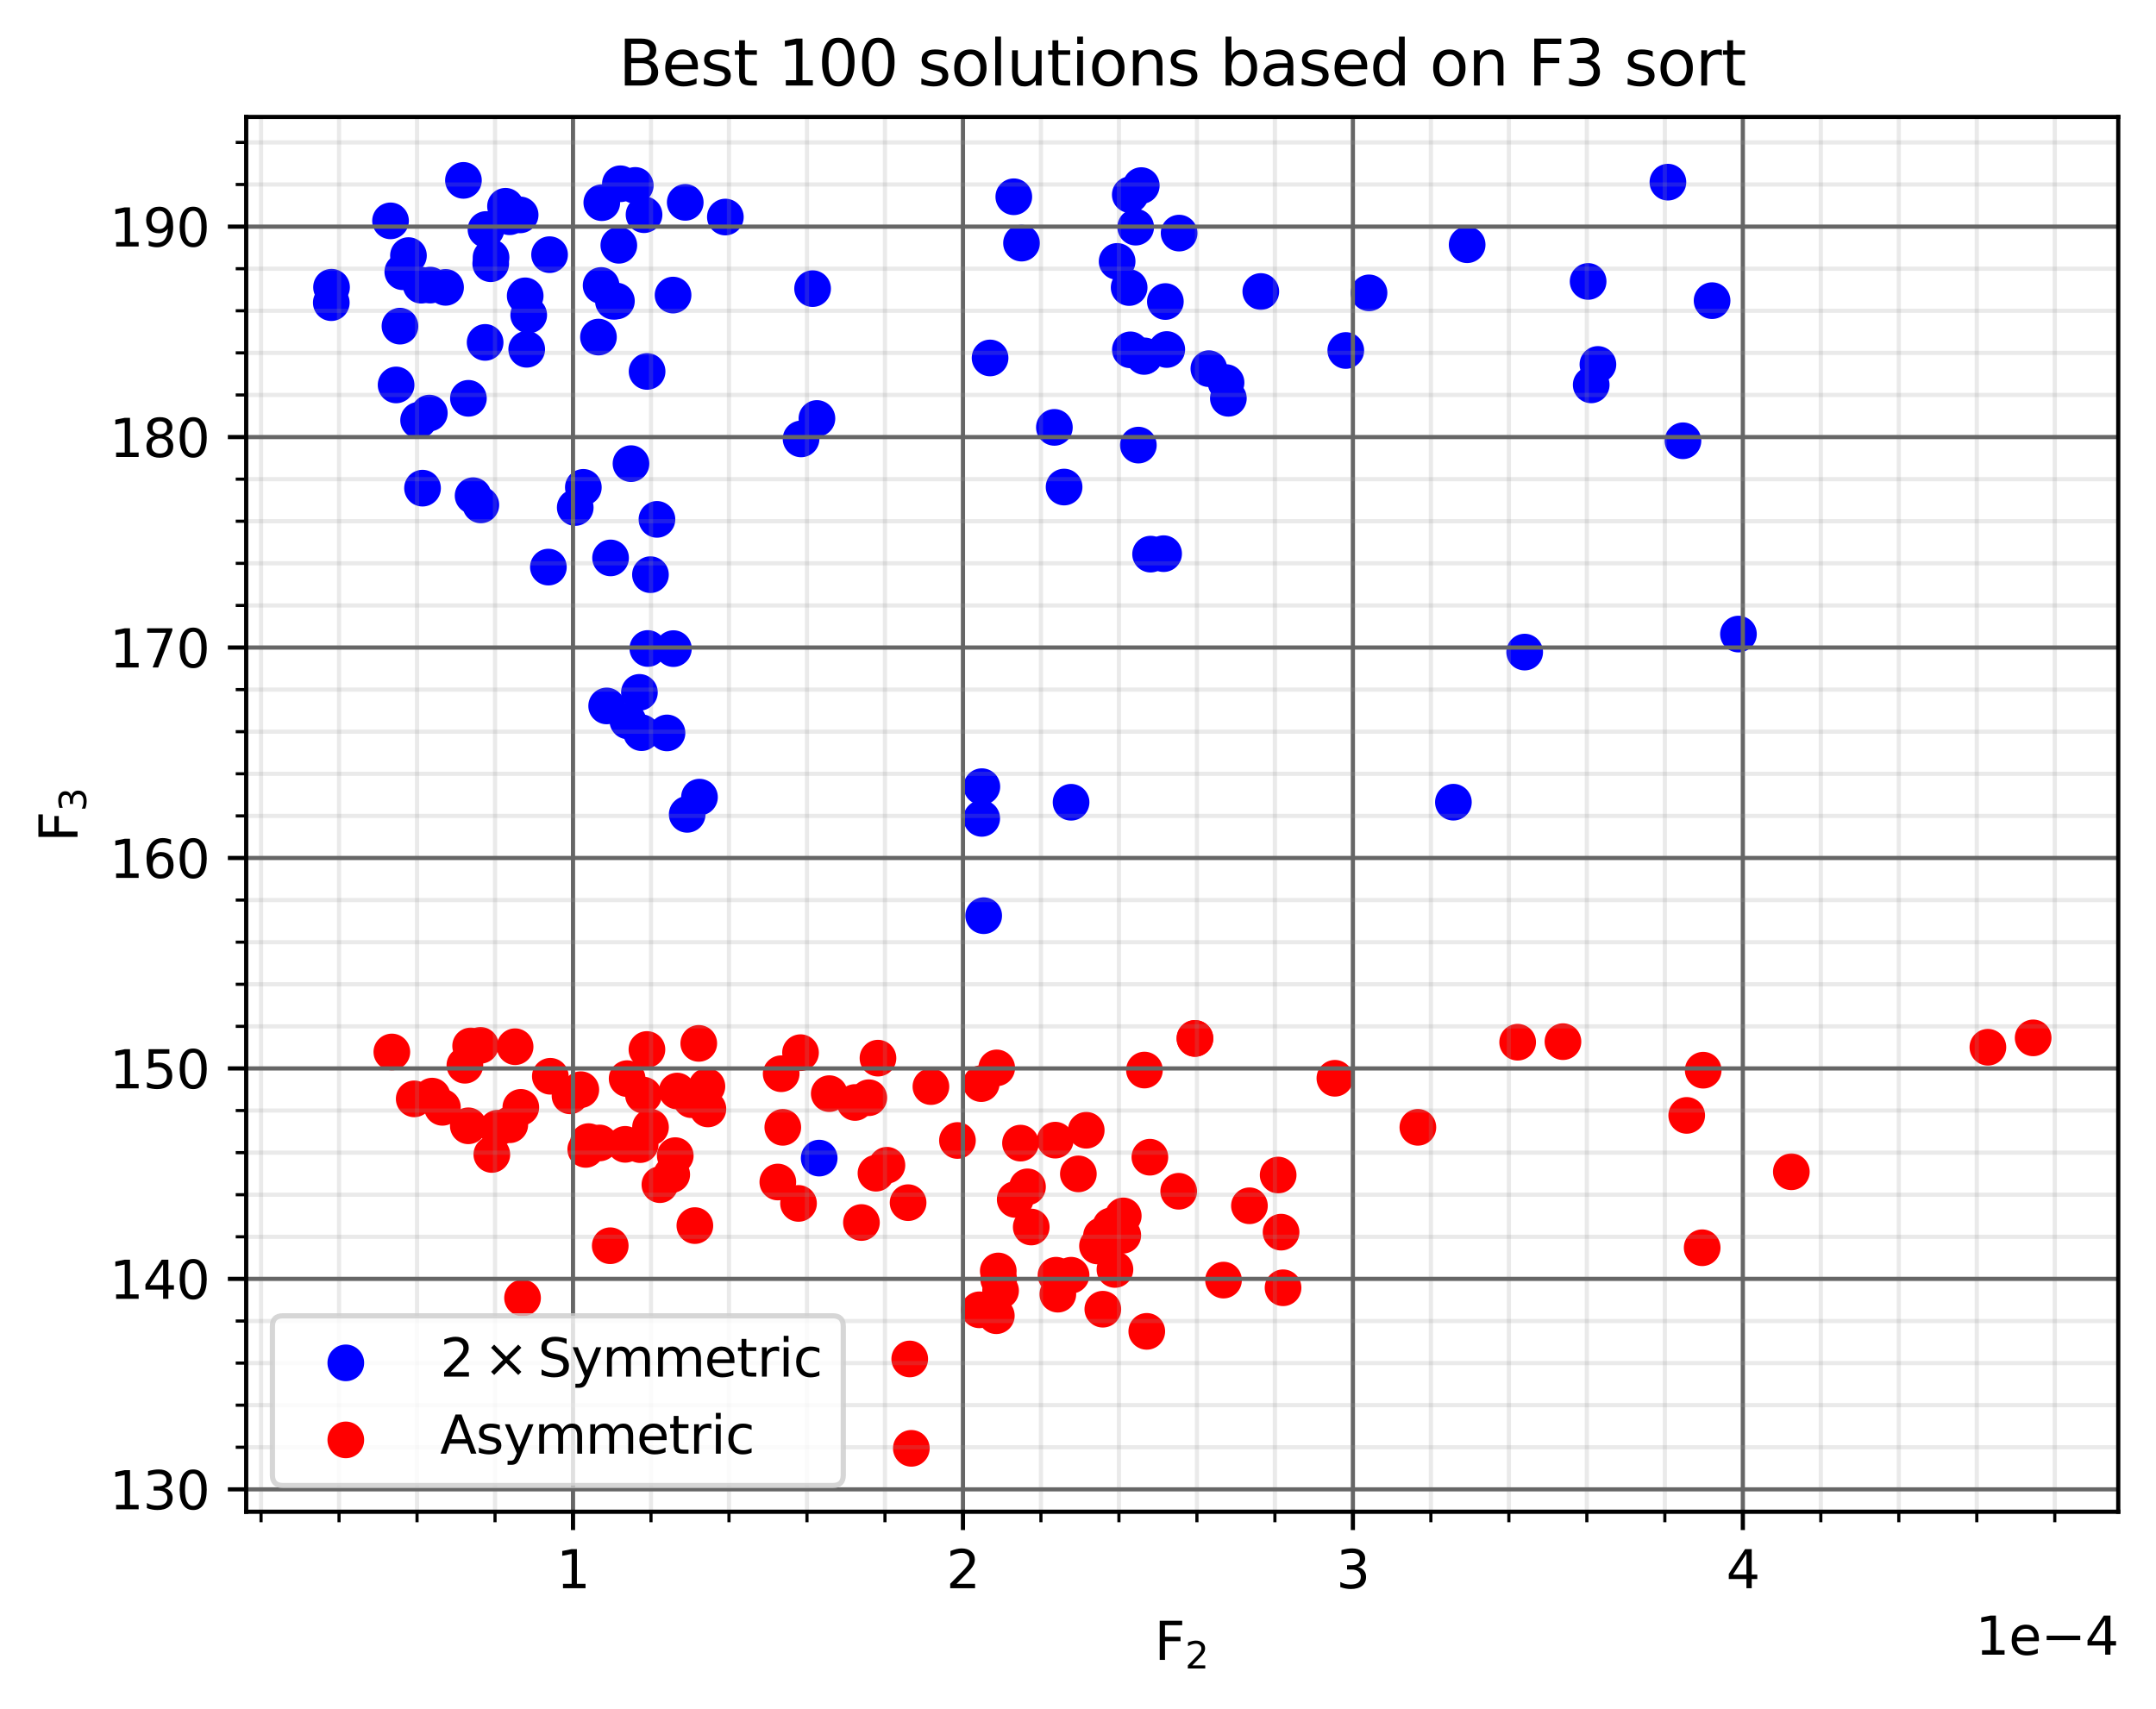 <?xml version="1.0" encoding="utf-8" standalone="no"?>
<!DOCTYPE svg PUBLIC "-//W3C//DTD SVG 1.1//EN"
  "http://www.w3.org/Graphics/SVG/1.1/DTD/svg11.dtd">
<svg height="325.986pt" version="1.1" viewBox="0 0 411.286 325.986" width="411.286pt" xmlns="http://www.w3.org/2000/svg" xmlns:xlink="http://www.w3.org/1999/xlink">
 <defs>
  <style type="text/css">*{stroke-linecap:butt;stroke-linejoin:round;}</style>
 </defs>
 <g id="figure_1">
  <g id="patch_1">
   <path d="M 0 325.986 
L 411.286 325.986 
L 411.286 0 
L 0 0 
z
" style="fill:#ffffff;"/>
  </g>
  <g id="axes_1">
   <g id="patch_2">
    <path d="M 46.966 288.43 
L 404.086 288.43 
L 404.086 22.318 
L 46.966 22.318 
z
" style="fill:#ffffff;"/>
   </g>
   <g id="PathCollection_1">
    <defs>
     <path d="M 0 3 
C 0.796 3 1.559 2.684 2.121 2.121 
C 2.684 1.559 3 0.796 3 0 
C 3 -0.796 2.684 -1.559 2.121 -2.121 
C 1.559 -2.684 0.796 -3 0 -3 
C -0.796 -3 -1.559 -2.684 -2.121 -2.121 
C -2.684 -1.559 -3 -0.796 -3 0 
C -3 0.796 -2.684 1.559 -2.121 2.121 
C -1.559 2.684 -0.796 3 0 3 
z
" id="mffc4026bb4" style="stroke:#0000ff;"/>
    </defs>
    <g clip-path="url(#p7d8a2e40c5)">
     <use style="fill:#0000ff;stroke:#0000ff;" x="156.272" xlink:href="#mffc4026bb4" y="220.96"/>
     <use style="fill:#0000ff;stroke:#0000ff;" x="187.652" xlink:href="#mffc4026bb4" y="174.709"/>
     <use style="fill:#0000ff;stroke:#0000ff;" x="187.275" xlink:href="#mffc4026bb4" y="156.144"/>
     <use style="fill:#0000ff;stroke:#0000ff;" x="131.092" xlink:href="#mffc4026bb4" y="155.374"/>
     <use style="fill:#0000ff;stroke:#0000ff;" x="204.323" xlink:href="#mffc4026bb4" y="153.068"/>
     <use style="fill:#0000ff;stroke:#0000ff;" x="277.255" xlink:href="#mffc4026bb4" y="153.055"/>
     <use style="fill:#0000ff;stroke:#0000ff;" x="133.435" xlink:href="#mffc4026bb4" y="152.089"/>
     <use style="fill:#0000ff;stroke:#0000ff;" x="187.302" xlink:href="#mffc4026bb4" y="150.09"/>
     <use style="fill:#0000ff;stroke:#0000ff;" x="127.241" xlink:href="#mffc4026bb4" y="139.84"/>
     <use style="fill:#0000ff;stroke:#0000ff;" x="122.383" xlink:href="#mffc4026bb4" y="139.792"/>
     <use style="fill:#0000ff;stroke:#0000ff;" x="119.778" xlink:href="#mffc4026bb4" y="137.549"/>
     <use style="fill:#0000ff;stroke:#0000ff;" x="115.731" xlink:href="#mffc4026bb4" y="134.689"/>
     <use style="fill:#0000ff;stroke:#0000ff;" x="121.977" xlink:href="#mffc4026bb4" y="132.1"/>
     <use style="fill:#0000ff;stroke:#0000ff;" x="290.855" xlink:href="#mffc4026bb4" y="124.417"/>
     <use style="fill:#0000ff;stroke:#0000ff;" x="128.463" xlink:href="#mffc4026bb4" y="123.753"/>
     <use style="fill:#0000ff;stroke:#0000ff;" x="123.58" xlink:href="#mffc4026bb4" y="123.729"/>
     <use style="fill:#0000ff;stroke:#0000ff;" x="331.633" xlink:href="#mffc4026bb4" y="120.977"/>
     <use style="fill:#0000ff;stroke:#0000ff;" x="124.082" xlink:href="#mffc4026bb4" y="109.645"/>
     <use style="fill:#0000ff;stroke:#0000ff;" x="104.61" xlink:href="#mffc4026bb4" y="108.199"/>
     <use style="fill:#0000ff;stroke:#0000ff;" x="116.476" xlink:href="#mffc4026bb4" y="106.448"/>
     <use style="fill:#0000ff;stroke:#0000ff;" x="219.491" xlink:href="#mffc4026bb4" y="105.726"/>
     <use style="fill:#0000ff;stroke:#0000ff;" x="221.975" xlink:href="#mffc4026bb4" y="105.637"/>
     <use style="fill:#0000ff;stroke:#0000ff;" x="125.323" xlink:href="#mffc4026bb4" y="99.094"/>
     <use style="fill:#0000ff;stroke:#0000ff;" x="109.733" xlink:href="#mffc4026bb4" y="96.833"/>
     <use style="fill:#0000ff;stroke:#0000ff;" x="91.723" xlink:href="#mffc4026bb4" y="96.334"/>
     <use style="fill:#0000ff;stroke:#0000ff;" x="90.251" xlink:href="#mffc4026bb4" y="94.575"/>
     <use style="fill:#0000ff;stroke:#0000ff;" x="80.604" xlink:href="#mffc4026bb4" y="93.138"/>
     <use style="fill:#0000ff;stroke:#0000ff;" x="111.281" xlink:href="#mffc4026bb4" y="92.983"/>
     <use style="fill:#0000ff;stroke:#0000ff;" x="202.99" xlink:href="#mffc4026bb4" y="92.928"/>
     <use style="fill:#0000ff;stroke:#0000ff;" x="120.372" xlink:href="#mffc4026bb4" y="88.46"/>
     <use style="fill:#0000ff;stroke:#0000ff;" x="217.155" xlink:href="#mffc4026bb4" y="84.924"/>
     <use style="fill:#0000ff;stroke:#0000ff;" x="321.048" xlink:href="#mffc4026bb4" y="84.096"/>
     <use style="fill:#0000ff;stroke:#0000ff;" x="152.816" xlink:href="#mffc4026bb4" y="83.745"/>
     <use style="fill:#0000ff;stroke:#0000ff;" x="201.138" xlink:href="#mffc4026bb4" y="81.543"/>
     <use style="fill:#0000ff;stroke:#0000ff;" x="79.854" xlink:href="#mffc4026bb4" y="80.185"/>
     <use style="fill:#0000ff;stroke:#0000ff;" x="155.839" xlink:href="#mffc4026bb4" y="79.842"/>
     <use style="fill:#0000ff;stroke:#0000ff;" x="81.901" xlink:href="#mffc4026bb4" y="78.813"/>
     <use style="fill:#0000ff;stroke:#0000ff;" x="89.355" xlink:href="#mffc4026bb4" y="75.997"/>
     <use style="fill:#0000ff;stroke:#0000ff;" x="234.328" xlink:href="#mffc4026bb4" y="75.992"/>
     <use style="fill:#0000ff;stroke:#0000ff;" x="75.562" xlink:href="#mffc4026bb4" y="73.445"/>
     <use style="fill:#0000ff;stroke:#0000ff;" x="303.544" xlink:href="#mffc4026bb4" y="73.432"/>
     <use style="fill:#0000ff;stroke:#0000ff;" x="233.885" xlink:href="#mffc4026bb4" y="72.994"/>
     <use style="fill:#0000ff;stroke:#0000ff;" x="123.442" xlink:href="#mffc4026bb4" y="70.869"/>
     <use style="fill:#0000ff;stroke:#0000ff;" x="230.611" xlink:href="#mffc4026bb4" y="70.341"/>
     <use style="fill:#0000ff;stroke:#0000ff;" x="304.824" xlink:href="#mffc4026bb4" y="69.532"/>
     <use style="fill:#0000ff;stroke:#0000ff;" x="188.87" xlink:href="#mffc4026bb4" y="68.295"/>
     <use style="fill:#0000ff;stroke:#0000ff;" x="218.246" xlink:href="#mffc4026bb4" y="68.008"/>
     <use style="fill:#0000ff;stroke:#0000ff;" x="218.33" xlink:href="#mffc4026bb4" y="67.901"/>
     <use style="fill:#0000ff;stroke:#0000ff;" x="256.725" xlink:href="#mffc4026bb4" y="66.872"/>
     <use style="fill:#0000ff;stroke:#0000ff;" x="215.636" xlink:href="#mffc4026bb4" y="66.748"/>
     <use style="fill:#0000ff;stroke:#0000ff;" x="222.577" xlink:href="#mffc4026bb4" y="66.686"/>
     <use style="fill:#0000ff;stroke:#0000ff;" x="100.478" xlink:href="#mffc4026bb4" y="66.643"/>
     <use style="fill:#0000ff;stroke:#0000ff;" x="92.544" xlink:href="#mffc4026bb4" y="65.328"/>
     <use style="fill:#0000ff;stroke:#0000ff;" x="114.164" xlink:href="#mffc4026bb4" y="64.312"/>
     <use style="fill:#0000ff;stroke:#0000ff;" x="76.298" xlink:href="#mffc4026bb4" y="62.227"/>
     <use style="fill:#0000ff;stroke:#0000ff;" x="100.86" xlink:href="#mffc4026bb4" y="60.104"/>
     <use style="fill:#0000ff;stroke:#0000ff;" x="63.198" xlink:href="#mffc4026bb4" y="57.748"/>
     <use style="fill:#0000ff;stroke:#0000ff;" x="222.309" xlink:href="#mffc4026bb4" y="57.531"/>
     <use style="fill:#0000ff;stroke:#0000ff;" x="117.018" xlink:href="#mffc4026bb4" y="57.489"/>
     <use style="fill:#0000ff;stroke:#0000ff;" x="117.591" xlink:href="#mffc4026bb4" y="57.431"/>
     <use style="fill:#0000ff;stroke:#0000ff;" x="326.603" xlink:href="#mffc4026bb4" y="57.364"/>
     <use style="fill:#0000ff;stroke:#0000ff;" x="100.188" xlink:href="#mffc4026bb4" y="56.443"/>
     <use style="fill:#0000ff;stroke:#0000ff;" x="128.395" xlink:href="#mffc4026bb4" y="56.299"/>
     <use style="fill:#0000ff;stroke:#0000ff;" x="261.159" xlink:href="#mffc4026bb4" y="55.877"/>
     <use style="fill:#0000ff;stroke:#0000ff;" x="240.514" xlink:href="#mffc4026bb4" y="55.615"/>
     <use style="fill:#0000ff;stroke:#0000ff;" x="155.013" xlink:href="#mffc4026bb4" y="55.067"/>
     <use style="fill:#0000ff;stroke:#0000ff;" x="215.401" xlink:href="#mffc4026bb4" y="54.862"/>
     <use style="fill:#0000ff;stroke:#0000ff;" x="84.995" xlink:href="#mffc4026bb4" y="54.827"/>
     <use style="fill:#0000ff;stroke:#0000ff;" x="63.245" xlink:href="#mffc4026bb4" y="54.798"/>
     <use style="fill:#0000ff;stroke:#0000ff;" x="114.671" xlink:href="#mffc4026bb4" y="54.465"/>
     <use style="fill:#0000ff;stroke:#0000ff;" x="80.341" xlink:href="#mffc4026bb4" y="54.414"/>
     <use style="fill:#0000ff;stroke:#0000ff;" x="82.07" xlink:href="#mffc4026bb4" y="54.395"/>
     <use style="fill:#0000ff;stroke:#0000ff;" x="302.956" xlink:href="#mffc4026bb4" y="53.699"/>
     <use style="fill:#0000ff;stroke:#0000ff;" x="76.838" xlink:href="#mffc4026bb4" y="51.853"/>
     <use style="fill:#0000ff;stroke:#0000ff;" x="93.612" xlink:href="#mffc4026bb4" y="50.318"/>
     <use style="fill:#0000ff;stroke:#0000ff;" x="213.107" xlink:href="#mffc4026bb4" y="49.874"/>
     <use style="fill:#0000ff;stroke:#0000ff;" x="93.674" xlink:href="#mffc4026bb4" y="49.133"/>
     <use style="fill:#0000ff;stroke:#0000ff;" x="77.918" xlink:href="#mffc4026bb4" y="48.765"/>
     <use style="fill:#0000ff;stroke:#0000ff;" x="104.839" xlink:href="#mffc4026bb4" y="48.591"/>
     <use style="fill:#0000ff;stroke:#0000ff;" x="118.049" xlink:href="#mffc4026bb4" y="46.8"/>
     <use style="fill:#0000ff;stroke:#0000ff;" x="279.878" xlink:href="#mffc4026bb4" y="46.695"/>
     <use style="fill:#0000ff;stroke:#0000ff;" x="194.869" xlink:href="#mffc4026bb4" y="46.387"/>
     <use style="fill:#0000ff;stroke:#0000ff;" x="224.933" xlink:href="#mffc4026bb4" y="44.475"/>
     <use style="fill:#0000ff;stroke:#0000ff;" x="92.709" xlink:href="#mffc4026bb4" y="43.786"/>
     <use style="fill:#0000ff;stroke:#0000ff;" x="216.648" xlink:href="#mffc4026bb4" y="43.34"/>
     <use style="fill:#0000ff;stroke:#0000ff;" x="74.5" xlink:href="#mffc4026bb4" y="42.139"/>
     <use style="fill:#0000ff;stroke:#0000ff;" x="138.372" xlink:href="#mffc4026bb4" y="41.409"/>
     <use style="fill:#0000ff;stroke:#0000ff;" x="97.208" xlink:href="#mffc4026bb4" y="41.356"/>
     <use style="fill:#0000ff;stroke:#0000ff;" x="99.224" xlink:href="#mffc4026bb4" y="41.002"/>
     <use style="fill:#0000ff;stroke:#0000ff;" x="122.86" xlink:href="#mffc4026bb4" y="40.963"/>
     <use style="fill:#0000ff;stroke:#0000ff;" x="96.434" xlink:href="#mffc4026bb4" y="39.353"/>
     <use style="fill:#0000ff;stroke:#0000ff;" x="114.801" xlink:href="#mffc4026bb4" y="38.669"/>
     <use style="fill:#0000ff;stroke:#0000ff;" x="130.718" xlink:href="#mffc4026bb4" y="38.609"/>
     <use style="fill:#0000ff;stroke:#0000ff;" x="193.396" xlink:href="#mffc4026bb4" y="37.541"/>
     <use style="fill:#0000ff;stroke:#0000ff;" x="215.615" xlink:href="#mffc4026bb4" y="37.154"/>
     <use style="fill:#0000ff;stroke:#0000ff;" x="217.715" xlink:href="#mffc4026bb4" y="35.409"/>
     <use style="fill:#0000ff;stroke:#0000ff;" x="121.18" xlink:href="#mffc4026bb4" y="35.375"/>
     <use style="fill:#0000ff;stroke:#0000ff;" x="118.347" xlink:href="#mffc4026bb4" y="35.062"/>
     <use style="fill:#0000ff;stroke:#0000ff;" x="318.177" xlink:href="#mffc4026bb4" y="34.756"/>
     <use style="fill:#0000ff;stroke:#0000ff;" x="88.408" xlink:href="#mffc4026bb4" y="34.414"/>
    </g>
   </g>
   <g id="PathCollection_2">
    <defs>
     <path d="M 0 3 
C 0.796 3 1.559 2.684 2.121 2.121 
C 2.684 1.559 3 0.796 3 0 
C 3 -0.796 2.684 -1.559 2.121 -2.121 
C 1.559 -2.684 0.796 -3 0 -3 
C -0.796 -3 -1.559 -2.684 -2.121 -2.121 
C -2.684 -1.559 -3 -0.796 -3 0 
C -3 0.796 -2.684 1.559 -2.121 2.121 
C -1.559 2.684 -0.796 3 0 3 
z
" id="m708421a701" style="stroke:#ff0000;"/>
    </defs>
    <g clip-path="url(#p7d8a2e40c5)">
     <use style="fill:#ff0000;stroke:#ff0000;" x="173.851" xlink:href="#m708421a701" y="276.334"/>
     <use style="fill:#ff0000;stroke:#ff0000;" x="173.543" xlink:href="#m708421a701" y="259.284"/>
     <use style="fill:#ff0000;stroke:#ff0000;" x="218.763" xlink:href="#m708421a701" y="254.017"/>
     <use style="fill:#ff0000;stroke:#ff0000;" x="190.062" xlink:href="#m708421a701" y="251.034"/>
     <use style="fill:#ff0000;stroke:#ff0000;" x="186.826" xlink:href="#m708421a701" y="249.906"/>
     <use style="fill:#ff0000;stroke:#ff0000;" x="210.379" xlink:href="#m708421a701" y="249.79"/>
     <use style="fill:#ff0000;stroke:#ff0000;" x="99.683" xlink:href="#m708421a701" y="247.641"/>
     <use style="fill:#ff0000;stroke:#ff0000;" x="201.798" xlink:href="#m708421a701" y="246.922"/>
     <use style="fill:#ff0000;stroke:#ff0000;" x="190.874" xlink:href="#m708421a701" y="246.259"/>
     <use style="fill:#ff0000;stroke:#ff0000;" x="244.76" xlink:href="#m708421a701" y="245.701"/>
     <use style="fill:#ff0000;stroke:#ff0000;" x="233.403" xlink:href="#m708421a701" y="244.235"/>
     <use style="fill:#ff0000;stroke:#ff0000;" x="190.513" xlink:href="#m708421a701" y="244.072"/>
     <use style="fill:#ff0000;stroke:#ff0000;" x="204.325" xlink:href="#m708421a701" y="243.308"/>
     <use style="fill:#ff0000;stroke:#ff0000;" x="201.453" xlink:href="#m708421a701" y="243.305"/>
     <use style="fill:#ff0000;stroke:#ff0000;" x="190.435" xlink:href="#m708421a701" y="242.493"/>
     <use style="fill:#ff0000;stroke:#ff0000;" x="212.692" xlink:href="#m708421a701" y="242.206"/>
     <use style="fill:#ff0000;stroke:#ff0000;" x="324.713" xlink:href="#m708421a701" y="238.063"/>
     <use style="fill:#ff0000;stroke:#ff0000;" x="209.362" xlink:href="#m708421a701" y="237.726"/>
     <use style="fill:#ff0000;stroke:#ff0000;" x="116.41" xlink:href="#m708421a701" y="237.68"/>
     <use style="fill:#ff0000;stroke:#ff0000;" x="210.12" xlink:href="#m708421a701" y="235.775"/>
     <use style="fill:#ff0000;stroke:#ff0000;" x="214.185" xlink:href="#m708421a701" y="235.681"/>
     <use style="fill:#ff0000;stroke:#ff0000;" x="244.382" xlink:href="#m708421a701" y="235.088"/>
     <use style="fill:#ff0000;stroke:#ff0000;" x="196.722" xlink:href="#m708421a701" y="234.108"/>
     <use style="fill:#ff0000;stroke:#ff0000;" x="211.904" xlink:href="#m708421a701" y="233.901"/>
     <use style="fill:#ff0000;stroke:#ff0000;" x="132.556" xlink:href="#m708421a701" y="233.837"/>
     <use style="fill:#ff0000;stroke:#ff0000;" x="212.61" xlink:href="#m708421a701" y="233.699"/>
     <use style="fill:#ff0000;stroke:#ff0000;" x="164.331" xlink:href="#m708421a701" y="233.251"/>
     <use style="fill:#ff0000;stroke:#ff0000;" x="214.277" xlink:href="#m708421a701" y="231.984"/>
     <use style="fill:#ff0000;stroke:#ff0000;" x="238.347" xlink:href="#m708421a701" y="230.058"/>
     <use style="fill:#ff0000;stroke:#ff0000;" x="152.329" xlink:href="#m708421a701" y="229.606"/>
     <use style="fill:#ff0000;stroke:#ff0000;" x="173.232" xlink:href="#m708421a701" y="229.461"/>
     <use style="fill:#ff0000;stroke:#ff0000;" x="193.664" xlink:href="#m708421a701" y="228.849"/>
     <use style="fill:#ff0000;stroke:#ff0000;" x="224.855" xlink:href="#m708421a701" y="227.286"/>
     <use style="fill:#ff0000;stroke:#ff0000;" x="196.009" xlink:href="#m708421a701" y="226.445"/>
     <use style="fill:#ff0000;stroke:#ff0000;" x="125.886" xlink:href="#m708421a701" y="226.028"/>
     <use style="fill:#ff0000;stroke:#ff0000;" x="148.38" xlink:href="#m708421a701" y="225.522"/>
     <use style="fill:#ff0000;stroke:#ff0000;" x="243.826" xlink:href="#m708421a701" y="224.191"/>
     <use style="fill:#ff0000;stroke:#ff0000;" x="128.141" xlink:href="#m708421a701" y="224.102"/>
     <use style="fill:#ff0000;stroke:#ff0000;" x="205.713" xlink:href="#m708421a701" y="223.972"/>
     <use style="fill:#ff0000;stroke:#ff0000;" x="167.105" xlink:href="#m708421a701" y="223.844"/>
     <use style="fill:#ff0000;stroke:#ff0000;" x="341.724" xlink:href="#m708421a701" y="223.567"/>
     <use style="fill:#ff0000;stroke:#ff0000;" x="169.192" xlink:href="#m708421a701" y="222.323"/>
     <use style="fill:#ff0000;stroke:#ff0000;" x="219.356" xlink:href="#m708421a701" y="220.789"/>
     <use style="fill:#ff0000;stroke:#ff0000;" x="128.816" xlink:href="#m708421a701" y="220.487"/>
     <use style="fill:#ff0000;stroke:#ff0000;" x="93.825" xlink:href="#m708421a701" y="220.266"/>
     <use style="fill:#ff0000;stroke:#ff0000;" x="111.74" xlink:href="#m708421a701" y="219.302"/>
     <use style="fill:#ff0000;stroke:#ff0000;" x="122.118" xlink:href="#m708421a701" y="218.388"/>
     <use style="fill:#ff0000;stroke:#ff0000;" x="119.262" xlink:href="#m708421a701" y="218.334"/>
     <use style="fill:#ff0000;stroke:#ff0000;" x="194.675" xlink:href="#m708421a701" y="218.102"/>
     <use style="fill:#ff0000;stroke:#ff0000;" x="114.384" xlink:href="#m708421a701" y="218.069"/>
     <use style="fill:#ff0000;stroke:#ff0000;" x="112.284" xlink:href="#m708421a701" y="217.81"/>
     <use style="fill:#ff0000;stroke:#ff0000;" x="182.646" xlink:href="#m708421a701" y="217.598"/>
     <use style="fill:#ff0000;stroke:#ff0000;" x="201.3" xlink:href="#m708421a701" y="217.533"/>
     <use style="fill:#ff0000;stroke:#ff0000;" x="207.215" xlink:href="#m708421a701" y="215.646"/>
     <use style="fill:#ff0000;stroke:#ff0000;" x="94.881" xlink:href="#m708421a701" y="215.263"/>
     <use style="fill:#ff0000;stroke:#ff0000;" x="149.329" xlink:href="#m708421a701" y="215.088"/>
     <use style="fill:#ff0000;stroke:#ff0000;" x="270.478" xlink:href="#m708421a701" y="215.086"/>
     <use style="fill:#ff0000;stroke:#ff0000;" x="124.092" xlink:href="#m708421a701" y="215.067"/>
     <use style="fill:#ff0000;stroke:#ff0000;" x="89.334" xlink:href="#m708421a701" y="214.799"/>
     <use style="fill:#ff0000;stroke:#ff0000;" x="97.248" xlink:href="#m708421a701" y="214.597"/>
     <use style="fill:#ff0000;stroke:#ff0000;" x="321.762" xlink:href="#m708421a701" y="212.812"/>
     <use style="fill:#ff0000;stroke:#ff0000;" x="135.045" xlink:href="#m708421a701" y="211.581"/>
     <use style="fill:#ff0000;stroke:#ff0000;" x="99.355" xlink:href="#m708421a701" y="211.277"/>
     <use style="fill:#ff0000;stroke:#ff0000;" x="84.398" xlink:href="#m708421a701" y="211.275"/>
     <use style="fill:#ff0000;stroke:#ff0000;" x="163.107" xlink:href="#m708421a701" y="210.348"/>
     <use style="fill:#ff0000;stroke:#ff0000;" x="131.892" xlink:href="#m708421a701" y="209.813"/>
     <use style="fill:#ff0000;stroke:#ff0000;" x="79.017" xlink:href="#m708421a701" y="209.656"/>
     <use style="fill:#ff0000;stroke:#ff0000;" x="132.002" xlink:href="#m708421a701" y="209.615"/>
     <use style="fill:#ff0000;stroke:#ff0000;" x="165.735" xlink:href="#m708421a701" y="209.439"/>
     <use style="fill:#ff0000;stroke:#ff0000;" x="82.438" xlink:href="#m708421a701" y="209.133"/>
     <use style="fill:#ff0000;stroke:#ff0000;" x="108.741" xlink:href="#m708421a701" y="209.078"/>
     <use style="fill:#ff0000;stroke:#ff0000;" x="122.75" xlink:href="#m708421a701" y="208.945"/>
     <use style="fill:#ff0000;stroke:#ff0000;" x="158.191" xlink:href="#m708421a701" y="208.663"/>
     <use style="fill:#ff0000;stroke:#ff0000;" x="129.18" xlink:href="#m708421a701" y="208.166"/>
     <use style="fill:#ff0000;stroke:#ff0000;" x="110.8" xlink:href="#m708421a701" y="207.905"/>
     <use style="fill:#ff0000;stroke:#ff0000;" x="177.585" xlink:href="#m708421a701" y="207.316"/>
     <use style="fill:#ff0000;stroke:#ff0000;" x="134.855" xlink:href="#m708421a701" y="207.274"/>
     <use style="fill:#ff0000;stroke:#ff0000;" x="187.182" xlink:href="#m708421a701" y="206.749"/>
     <use style="fill:#ff0000;stroke:#ff0000;" x="119.636" xlink:href="#m708421a701" y="205.797"/>
     <use style="fill:#ff0000;stroke:#ff0000;" x="254.647" xlink:href="#m708421a701" y="205.729"/>
     <use style="fill:#ff0000;stroke:#ff0000;" x="104.984" xlink:href="#m708421a701" y="205.346"/>
     <use style="fill:#ff0000;stroke:#ff0000;" x="149.02" xlink:href="#m708421a701" y="204.863"/>
     <use style="fill:#ff0000;stroke:#ff0000;" x="324.909" xlink:href="#m708421a701" y="204.187"/>
     <use style="fill:#ff0000;stroke:#ff0000;" x="218.317" xlink:href="#m708421a701" y="204.16"/>
     <use style="fill:#ff0000;stroke:#ff0000;" x="190.136" xlink:href="#m708421a701" y="203.749"/>
     <use style="fill:#ff0000;stroke:#ff0000;" x="88.684" xlink:href="#m708421a701" y="203.246"/>
     <use style="fill:#ff0000;stroke:#ff0000;" x="167.485" xlink:href="#m708421a701" y="201.888"/>
     <use style="fill:#ff0000;stroke:#ff0000;" x="152.711" xlink:href="#m708421a701" y="200.843"/>
     <use style="fill:#ff0000;stroke:#ff0000;" x="74.749" xlink:href="#m708421a701" y="200.711"/>
     <use style="fill:#ff0000;stroke:#ff0000;" x="123.411" xlink:href="#m708421a701" y="200.235"/>
     <use style="fill:#ff0000;stroke:#ff0000;" x="379.218" xlink:href="#m708421a701" y="199.806"/>
     <use style="fill:#ff0000;stroke:#ff0000;" x="98.264" xlink:href="#m708421a701" y="199.706"/>
     <use style="fill:#ff0000;stroke:#ff0000;" x="89.781" xlink:href="#m708421a701" y="199.563"/>
     <use style="fill:#ff0000;stroke:#ff0000;" x="91.649" xlink:href="#m708421a701" y="199.445"/>
     <use style="fill:#ff0000;stroke:#ff0000;" x="133.299" xlink:href="#m708421a701" y="199.071"/>
     <use style="fill:#ff0000;stroke:#ff0000;" x="289.512" xlink:href="#m708421a701" y="198.85"/>
     <use style="fill:#ff0000;stroke:#ff0000;" x="298.154" xlink:href="#m708421a701" y="198.742"/>
     <use style="fill:#ff0000;stroke:#ff0000;" x="227.951" xlink:href="#m708421a701" y="198.13"/>
     <use style="fill:#ff0000;stroke:#ff0000;" x="227.953" xlink:href="#m708421a701" y="198.117"/>
     <use style="fill:#ff0000;stroke:#ff0000;" x="387.853" xlink:href="#m708421a701" y="198.021"/>
    </g>
   </g>
   <g id="matplotlib.axis_1">
    <g id="xtick_1">
     <g id="line2d_1">
      <path clip-path="url(#p7d8a2e40c5)" d="M 109.31 288.43 
L 109.31 22.318 
" style="fill:none;stroke:#666666;stroke-linecap:square;stroke-width:0.8;"/>
     </g>
     <g id="line2d_2">
      <defs>
       <path d="M 0 0 
L 0 3.5 
" id="md8b61122f7" style="stroke:#000000;stroke-width:0.8;"/>
      </defs>
      <g>
       <use style="stroke:#000000;stroke-width:0.8;" x="109.31" xlink:href="#md8b61122f7" y="288.43"/>
      </g>
     </g>
     <g id="text_1">
      <!-- 1 -->
      <g transform="translate(106.129 303.029)scale(0.1 -0.1)">
       <defs>
        <path d="M 794 531 
L 1825 531 
L 1825 4091 
L 703 3866 
L 703 4441 
L 1819 4666 
L 2450 4666 
L 2450 531 
L 3481 531 
L 3481 0 
L 794 0 
L 794 531 
z
" id="DejaVuSans-31" transform="scale(0.016)"/>
       </defs>
       <use xlink:href="#DejaVuSans-31"/>
      </g>
     </g>
    </g>
    <g id="xtick_2">
     <g id="line2d_3">
      <path clip-path="url(#p7d8a2e40c5)" d="M 183.696 288.43 
L 183.696 22.318 
" style="fill:none;stroke:#666666;stroke-linecap:square;stroke-width:0.8;"/>
     </g>
     <g id="line2d_4">
      <g>
       <use style="stroke:#000000;stroke-width:0.8;" x="183.696" xlink:href="#md8b61122f7" y="288.43"/>
      </g>
     </g>
     <g id="text_2">
      <!-- 2 -->
      <g transform="translate(180.515 303.029)scale(0.1 -0.1)">
       <defs>
        <path d="M 1228 531 
L 3431 531 
L 3431 0 
L 469 0 
L 469 531 
Q 828 903 1448 1529 
Q 2069 2156 2228 2338 
Q 2531 2678 2651 2914 
Q 2772 3150 2772 3378 
Q 2772 3750 2511 3984 
Q 2250 4219 1831 4219 
Q 1534 4219 1204 4116 
Q 875 4013 500 3803 
L 500 4441 
Q 881 4594 1212 4672 
Q 1544 4750 1819 4750 
Q 2544 4750 2975 4387 
Q 3406 4025 3406 3419 
Q 3406 3131 3298 2873 
Q 3191 2616 2906 2266 
Q 2828 2175 2409 1742 
Q 1991 1309 1228 531 
z
" id="DejaVuSans-32" transform="scale(0.016)"/>
       </defs>
       <use xlink:href="#DejaVuSans-32"/>
      </g>
     </g>
    </g>
    <g id="xtick_3">
     <g id="line2d_5">
      <path clip-path="url(#p7d8a2e40c5)" d="M 258.082 288.43 
L 258.082 22.318 
" style="fill:none;stroke:#666666;stroke-linecap:square;stroke-width:0.8;"/>
     </g>
     <g id="line2d_6">
      <g>
       <use style="stroke:#000000;stroke-width:0.8;" x="258.082" xlink:href="#md8b61122f7" y="288.43"/>
      </g>
     </g>
     <g id="text_3">
      <!-- 3 -->
      <g transform="translate(254.901 303.029)scale(0.1 -0.1)">
       <defs>
        <path d="M 2597 2516 
Q 3050 2419 3304 2112 
Q 3559 1806 3559 1356 
Q 3559 666 3084 287 
Q 2609 -91 1734 -91 
Q 1441 -91 1130 -33 
Q 819 25 488 141 
L 488 750 
Q 750 597 1062 519 
Q 1375 441 1716 441 
Q 2309 441 2620 675 
Q 2931 909 2931 1356 
Q 2931 1769 2642 2001 
Q 2353 2234 1838 2234 
L 1294 2234 
L 1294 2753 
L 1863 2753 
Q 2328 2753 2575 2939 
Q 2822 3125 2822 3475 
Q 2822 3834 2567 4026 
Q 2313 4219 1838 4219 
Q 1578 4219 1281 4162 
Q 984 4106 628 3988 
L 628 4550 
Q 988 4650 1302 4700 
Q 1616 4750 1894 4750 
Q 2613 4750 3031 4423 
Q 3450 4097 3450 3541 
Q 3450 3153 3228 2886 
Q 3006 2619 2597 2516 
z
" id="DejaVuSans-33" transform="scale(0.016)"/>
       </defs>
       <use xlink:href="#DejaVuSans-33"/>
      </g>
     </g>
    </g>
    <g id="xtick_4">
     <g id="line2d_7">
      <path clip-path="url(#p7d8a2e40c5)" d="M 332.468 288.43 
L 332.468 22.318 
" style="fill:none;stroke:#666666;stroke-linecap:square;stroke-width:0.8;"/>
     </g>
     <g id="line2d_8">
      <g>
       <use style="stroke:#000000;stroke-width:0.8;" x="332.468" xlink:href="#md8b61122f7" y="288.43"/>
      </g>
     </g>
     <g id="text_4">
      <!-- 4 -->
      <g transform="translate(329.287 303.029)scale(0.1 -0.1)">
       <defs>
        <path d="M 2419 4116 
L 825 1625 
L 2419 1625 
L 2419 4116 
z
M 2253 4666 
L 3047 4666 
L 3047 1625 
L 3713 1625 
L 3713 1100 
L 3047 1100 
L 3047 0 
L 2419 0 
L 2419 1100 
L 313 1100 
L 313 1709 
L 2253 4666 
z
" id="DejaVuSans-34" transform="scale(0.016)"/>
       </defs>
       <use xlink:href="#DejaVuSans-34"/>
      </g>
     </g>
    </g>
    <g id="xtick_5">
     <g id="line2d_9">
      <path clip-path="url(#p7d8a2e40c5)" d="M 49.801 288.43 
L 49.801 22.318 
" style="fill:none;stroke:#999999;stroke-linecap:square;stroke-opacity:0.2;stroke-width:0.8;"/>
     </g>
     <g id="line2d_10">
      <defs>
       <path d="M 0 0 
L 0 2 
" id="m854332930d" style="stroke:#000000;stroke-width:0.6;"/>
      </defs>
      <g>
       <use style="stroke:#000000;stroke-width:0.6;" x="49.801" xlink:href="#m854332930d" y="288.43"/>
      </g>
     </g>
    </g>
    <g id="xtick_6">
     <g id="line2d_11">
      <path clip-path="url(#p7d8a2e40c5)" d="M 64.678 288.43 
L 64.678 22.318 
" style="fill:none;stroke:#999999;stroke-linecap:square;stroke-opacity:0.2;stroke-width:0.8;"/>
     </g>
     <g id="line2d_12">
      <g>
       <use style="stroke:#000000;stroke-width:0.6;" x="64.678" xlink:href="#m854332930d" y="288.43"/>
      </g>
     </g>
    </g>
    <g id="xtick_7">
     <g id="line2d_13">
      <path clip-path="url(#p7d8a2e40c5)" d="M 79.556 288.43 
L 79.556 22.318 
" style="fill:none;stroke:#999999;stroke-linecap:square;stroke-opacity:0.2;stroke-width:0.8;"/>
     </g>
     <g id="line2d_14">
      <g>
       <use style="stroke:#000000;stroke-width:0.6;" x="79.556" xlink:href="#m854332930d" y="288.43"/>
      </g>
     </g>
    </g>
    <g id="xtick_8">
     <g id="line2d_15">
      <path clip-path="url(#p7d8a2e40c5)" d="M 94.433 288.43 
L 94.433 22.318 
" style="fill:none;stroke:#999999;stroke-linecap:square;stroke-opacity:0.2;stroke-width:0.8;"/>
     </g>
     <g id="line2d_16">
      <g>
       <use style="stroke:#000000;stroke-width:0.6;" x="94.433" xlink:href="#m854332930d" y="288.43"/>
      </g>
     </g>
    </g>
    <g id="xtick_9">
     <g id="line2d_17">
      <path clip-path="url(#p7d8a2e40c5)" d="M 124.187 288.43 
L 124.187 22.318 
" style="fill:none;stroke:#999999;stroke-linecap:square;stroke-opacity:0.2;stroke-width:0.8;"/>
     </g>
     <g id="line2d_18">
      <g>
       <use style="stroke:#000000;stroke-width:0.6;" x="124.187" xlink:href="#m854332930d" y="288.43"/>
      </g>
     </g>
    </g>
    <g id="xtick_10">
     <g id="line2d_19">
      <path clip-path="url(#p7d8a2e40c5)" d="M 139.064 288.43 
L 139.064 22.318 
" style="fill:none;stroke:#999999;stroke-linecap:square;stroke-opacity:0.2;stroke-width:0.8;"/>
     </g>
     <g id="line2d_20">
      <g>
       <use style="stroke:#000000;stroke-width:0.6;" x="139.064" xlink:href="#m854332930d" y="288.43"/>
      </g>
     </g>
    </g>
    <g id="xtick_11">
     <g id="line2d_21">
      <path clip-path="url(#p7d8a2e40c5)" d="M 153.942 288.43 
L 153.942 22.318 
" style="fill:none;stroke:#999999;stroke-linecap:square;stroke-opacity:0.2;stroke-width:0.8;"/>
     </g>
     <g id="line2d_22">
      <g>
       <use style="stroke:#000000;stroke-width:0.6;" x="153.942" xlink:href="#m854332930d" y="288.43"/>
      </g>
     </g>
    </g>
    <g id="xtick_12">
     <g id="line2d_23">
      <path clip-path="url(#p7d8a2e40c5)" d="M 168.819 288.43 
L 168.819 22.318 
" style="fill:none;stroke:#999999;stroke-linecap:square;stroke-opacity:0.2;stroke-width:0.8;"/>
     </g>
     <g id="line2d_24">
      <g>
       <use style="stroke:#000000;stroke-width:0.6;" x="168.819" xlink:href="#m854332930d" y="288.43"/>
      </g>
     </g>
    </g>
    <g id="xtick_13">
     <g id="line2d_25">
      <path clip-path="url(#p7d8a2e40c5)" d="M 198.573 288.43 
L 198.573 22.318 
" style="fill:none;stroke:#999999;stroke-linecap:square;stroke-opacity:0.2;stroke-width:0.8;"/>
     </g>
     <g id="line2d_26">
      <g>
       <use style="stroke:#000000;stroke-width:0.6;" x="198.573" xlink:href="#m854332930d" y="288.43"/>
      </g>
     </g>
    </g>
    <g id="xtick_14">
     <g id="line2d_27">
      <path clip-path="url(#p7d8a2e40c5)" d="M 213.451 288.43 
L 213.451 22.318 
" style="fill:none;stroke:#999999;stroke-linecap:square;stroke-opacity:0.2;stroke-width:0.8;"/>
     </g>
     <g id="line2d_28">
      <g>
       <use style="stroke:#000000;stroke-width:0.6;" x="213.451" xlink:href="#m854332930d" y="288.43"/>
      </g>
     </g>
    </g>
    <g id="xtick_15">
     <g id="line2d_29">
      <path clip-path="url(#p7d8a2e40c5)" d="M 228.328 288.43 
L 228.328 22.318 
" style="fill:none;stroke:#999999;stroke-linecap:square;stroke-opacity:0.2;stroke-width:0.8;"/>
     </g>
     <g id="line2d_30">
      <g>
       <use style="stroke:#000000;stroke-width:0.6;" x="228.328" xlink:href="#m854332930d" y="288.43"/>
      </g>
     </g>
    </g>
    <g id="xtick_16">
     <g id="line2d_31">
      <path clip-path="url(#p7d8a2e40c5)" d="M 243.205 288.43 
L 243.205 22.318 
" style="fill:none;stroke:#999999;stroke-linecap:square;stroke-opacity:0.2;stroke-width:0.8;"/>
     </g>
     <g id="line2d_32">
      <g>
       <use style="stroke:#000000;stroke-width:0.6;" x="243.205" xlink:href="#m854332930d" y="288.43"/>
      </g>
     </g>
    </g>
    <g id="xtick_17">
     <g id="line2d_33">
      <path clip-path="url(#p7d8a2e40c5)" d="M 272.959 288.43 
L 272.959 22.318 
" style="fill:none;stroke:#999999;stroke-linecap:square;stroke-opacity:0.2;stroke-width:0.8;"/>
     </g>
     <g id="line2d_34">
      <g>
       <use style="stroke:#000000;stroke-width:0.6;" x="272.959" xlink:href="#m854332930d" y="288.43"/>
      </g>
     </g>
    </g>
    <g id="xtick_18">
     <g id="line2d_35">
      <path clip-path="url(#p7d8a2e40c5)" d="M 287.837 288.43 
L 287.837 22.318 
" style="fill:none;stroke:#999999;stroke-linecap:square;stroke-opacity:0.2;stroke-width:0.8;"/>
     </g>
     <g id="line2d_36">
      <g>
       <use style="stroke:#000000;stroke-width:0.6;" x="287.837" xlink:href="#m854332930d" y="288.43"/>
      </g>
     </g>
    </g>
    <g id="xtick_19">
     <g id="line2d_37">
      <path clip-path="url(#p7d8a2e40c5)" d="M 302.714 288.43 
L 302.714 22.318 
" style="fill:none;stroke:#999999;stroke-linecap:square;stroke-opacity:0.2;stroke-width:0.8;"/>
     </g>
     <g id="line2d_38">
      <g>
       <use style="stroke:#000000;stroke-width:0.6;" x="302.714" xlink:href="#m854332930d" y="288.43"/>
      </g>
     </g>
    </g>
    <g id="xtick_20">
     <g id="line2d_39">
      <path clip-path="url(#p7d8a2e40c5)" d="M 317.591 288.43 
L 317.591 22.318 
" style="fill:none;stroke:#999999;stroke-linecap:square;stroke-opacity:0.2;stroke-width:0.8;"/>
     </g>
     <g id="line2d_40">
      <g>
       <use style="stroke:#000000;stroke-width:0.6;" x="317.591" xlink:href="#m854332930d" y="288.43"/>
      </g>
     </g>
    </g>
    <g id="xtick_21">
     <g id="line2d_41">
      <path clip-path="url(#p7d8a2e40c5)" d="M 347.345 288.43 
L 347.345 22.318 
" style="fill:none;stroke:#999999;stroke-linecap:square;stroke-opacity:0.2;stroke-width:0.8;"/>
     </g>
     <g id="line2d_42">
      <g>
       <use style="stroke:#000000;stroke-width:0.6;" x="347.345" xlink:href="#m854332930d" y="288.43"/>
      </g>
     </g>
    </g>
    <g id="xtick_22">
     <g id="line2d_43">
      <path clip-path="url(#p7d8a2e40c5)" d="M 362.223 288.43 
L 362.223 22.318 
" style="fill:none;stroke:#999999;stroke-linecap:square;stroke-opacity:0.2;stroke-width:0.8;"/>
     </g>
     <g id="line2d_44">
      <g>
       <use style="stroke:#000000;stroke-width:0.6;" x="362.223" xlink:href="#m854332930d" y="288.43"/>
      </g>
     </g>
    </g>
    <g id="xtick_23">
     <g id="line2d_45">
      <path clip-path="url(#p7d8a2e40c5)" d="M 377.1 288.43 
L 377.1 22.318 
" style="fill:none;stroke:#999999;stroke-linecap:square;stroke-opacity:0.2;stroke-width:0.8;"/>
     </g>
     <g id="line2d_46">
      <g>
       <use style="stroke:#000000;stroke-width:0.6;" x="377.1" xlink:href="#m854332930d" y="288.43"/>
      </g>
     </g>
    </g>
    <g id="xtick_24">
     <g id="line2d_47">
      <path clip-path="url(#p7d8a2e40c5)" d="M 391.977 288.43 
L 391.977 22.318 
" style="fill:none;stroke:#999999;stroke-linecap:square;stroke-opacity:0.2;stroke-width:0.8;"/>
     </g>
     <g id="line2d_48">
      <g>
       <use style="stroke:#000000;stroke-width:0.6;" x="391.977" xlink:href="#m854332930d" y="288.43"/>
      </g>
     </g>
    </g>
    <g id="text_5">
     <!-- F$_2$ -->
     <g transform="translate(220.226 316.707)scale(0.1 -0.1)">
      <defs>
       <path d="M 628 4666 
L 3309 4666 
L 3309 4134 
L 1259 4134 
L 1259 2759 
L 3109 2759 
L 3109 2228 
L 1259 2228 
L 1259 0 
L 628 0 
L 628 4666 
z
" id="DejaVuSans-46" transform="scale(0.016)"/>
      </defs>
      <use transform="translate(0 0.094)" xlink:href="#DejaVuSans-46"/>
      <use transform="translate(58.477 -16.312)scale(0.7)" xlink:href="#DejaVuSans-32"/>
     </g>
    </g>
    <g id="text_6">
     <!-- 1e−4 -->
     <g transform="translate(376.828 315.707)scale(0.1 -0.1)">
      <defs>
       <path d="M 3597 1894 
L 3597 1613 
L 953 1613 
Q 991 1019 1311 708 
Q 1631 397 2203 397 
Q 2534 397 2845 478 
Q 3156 559 3463 722 
L 3463 178 
Q 3153 47 2828 -22 
Q 2503 -91 2169 -91 
Q 1331 -91 842 396 
Q 353 884 353 1716 
Q 353 2575 817 3079 
Q 1281 3584 2069 3584 
Q 2775 3584 3186 3129 
Q 3597 2675 3597 1894 
z
M 3022 2063 
Q 3016 2534 2758 2815 
Q 2500 3097 2075 3097 
Q 1594 3097 1305 2825 
Q 1016 2553 972 2059 
L 3022 2063 
z
" id="DejaVuSans-65" transform="scale(0.016)"/>
       <path d="M 678 2272 
L 4684 2272 
L 4684 1741 
L 678 1741 
L 678 2272 
z
" id="DejaVuSans-2212" transform="scale(0.016)"/>
      </defs>
      <use xlink:href="#DejaVuSans-31"/>
      <use x="63.623" xlink:href="#DejaVuSans-65"/>
      <use x="125.146" xlink:href="#DejaVuSans-2212"/>
      <use x="208.936" xlink:href="#DejaVuSans-34"/>
     </g>
    </g>
   </g>
   <g id="matplotlib.axis_2">
    <g id="ytick_1">
     <g id="line2d_49">
      <path clip-path="url(#p7d8a2e40c5)" d="M 46.966 284.161 
L 404.086 284.161 
" style="fill:none;stroke:#666666;stroke-linecap:square;stroke-width:0.8;"/>
     </g>
     <g id="line2d_50">
      <defs>
       <path d="M 0 0 
L -3.5 0 
" id="ma9a6c0a129" style="stroke:#000000;stroke-width:0.8;"/>
      </defs>
      <g>
       <use style="stroke:#000000;stroke-width:0.8;" x="46.966" xlink:href="#ma9a6c0a129" y="284.161"/>
      </g>
     </g>
     <g id="text_7">
      <!-- 130 -->
      <g transform="translate(20.878 287.961)scale(0.1 -0.1)">
       <defs>
        <path d="M 2034 4250 
Q 1547 4250 1301 3770 
Q 1056 3291 1056 2328 
Q 1056 1369 1301 889 
Q 1547 409 2034 409 
Q 2525 409 2770 889 
Q 3016 1369 3016 2328 
Q 3016 3291 2770 3770 
Q 2525 4250 2034 4250 
z
M 2034 4750 
Q 2819 4750 3233 4129 
Q 3647 3509 3647 2328 
Q 3647 1150 3233 529 
Q 2819 -91 2034 -91 
Q 1250 -91 836 529 
Q 422 1150 422 2328 
Q 422 3509 836 4129 
Q 1250 4750 2034 4750 
z
" id="DejaVuSans-30" transform="scale(0.016)"/>
       </defs>
       <use xlink:href="#DejaVuSans-31"/>
       <use x="63.623" xlink:href="#DejaVuSans-33"/>
       <use x="127.246" xlink:href="#DejaVuSans-30"/>
      </g>
     </g>
    </g>
    <g id="ytick_2">
     <g id="line2d_51">
      <path clip-path="url(#p7d8a2e40c5)" d="M 46.966 244.007 
L 404.086 244.007 
" style="fill:none;stroke:#666666;stroke-linecap:square;stroke-width:0.8;"/>
     </g>
     <g id="line2d_52">
      <g>
       <use style="stroke:#000000;stroke-width:0.8;" x="46.966" xlink:href="#ma9a6c0a129" y="244.007"/>
      </g>
     </g>
     <g id="text_8">
      <!-- 140 -->
      <g transform="translate(20.878 247.806)scale(0.1 -0.1)">
       <use xlink:href="#DejaVuSans-31"/>
       <use x="63.623" xlink:href="#DejaVuSans-34"/>
       <use x="127.246" xlink:href="#DejaVuSans-30"/>
      </g>
     </g>
    </g>
    <g id="ytick_3">
     <g id="line2d_53">
      <path clip-path="url(#p7d8a2e40c5)" d="M 46.966 203.852 
L 404.086 203.852 
" style="fill:none;stroke:#666666;stroke-linecap:square;stroke-width:0.8;"/>
     </g>
     <g id="line2d_54">
      <g>
       <use style="stroke:#000000;stroke-width:0.8;" x="46.966" xlink:href="#ma9a6c0a129" y="203.852"/>
      </g>
     </g>
     <g id="text_9">
      <!-- 150 -->
      <g transform="translate(20.878 207.652)scale(0.1 -0.1)">
       <defs>
        <path d="M 691 4666 
L 3169 4666 
L 3169 4134 
L 1269 4134 
L 1269 2991 
Q 1406 3038 1543 3061 
Q 1681 3084 1819 3084 
Q 2600 3084 3056 2656 
Q 3513 2228 3513 1497 
Q 3513 744 3044 326 
Q 2575 -91 1722 -91 
Q 1428 -91 1123 -41 
Q 819 9 494 109 
L 494 744 
Q 775 591 1075 516 
Q 1375 441 1709 441 
Q 2250 441 2565 725 
Q 2881 1009 2881 1497 
Q 2881 1984 2565 2268 
Q 2250 2553 1709 2553 
Q 1456 2553 1204 2497 
Q 953 2441 691 2322 
L 691 4666 
z
" id="DejaVuSans-35" transform="scale(0.016)"/>
       </defs>
       <use xlink:href="#DejaVuSans-31"/>
       <use x="63.623" xlink:href="#DejaVuSans-35"/>
       <use x="127.246" xlink:href="#DejaVuSans-30"/>
      </g>
     </g>
    </g>
    <g id="ytick_4">
     <g id="line2d_55">
      <path clip-path="url(#p7d8a2e40c5)" d="M 46.966 163.698 
L 404.086 163.698 
" style="fill:none;stroke:#666666;stroke-linecap:square;stroke-width:0.8;"/>
     </g>
     <g id="line2d_56">
      <g>
       <use style="stroke:#000000;stroke-width:0.8;" x="46.966" xlink:href="#ma9a6c0a129" y="163.698"/>
      </g>
     </g>
     <g id="text_10">
      <!-- 160 -->
      <g transform="translate(20.878 167.497)scale(0.1 -0.1)">
       <defs>
        <path d="M 2113 2584 
Q 1688 2584 1439 2293 
Q 1191 2003 1191 1497 
Q 1191 994 1439 701 
Q 1688 409 2113 409 
Q 2538 409 2786 701 
Q 3034 994 3034 1497 
Q 3034 2003 2786 2293 
Q 2538 2584 2113 2584 
z
M 3366 4563 
L 3366 3988 
Q 3128 4100 2886 4159 
Q 2644 4219 2406 4219 
Q 1781 4219 1451 3797 
Q 1122 3375 1075 2522 
Q 1259 2794 1537 2939 
Q 1816 3084 2150 3084 
Q 2853 3084 3261 2657 
Q 3669 2231 3669 1497 
Q 3669 778 3244 343 
Q 2819 -91 2113 -91 
Q 1303 -91 875 529 
Q 447 1150 447 2328 
Q 447 3434 972 4092 
Q 1497 4750 2381 4750 
Q 2619 4750 2861 4703 
Q 3103 4656 3366 4563 
z
" id="DejaVuSans-36" transform="scale(0.016)"/>
       </defs>
       <use xlink:href="#DejaVuSans-31"/>
       <use x="63.623" xlink:href="#DejaVuSans-36"/>
       <use x="127.246" xlink:href="#DejaVuSans-30"/>
      </g>
     </g>
    </g>
    <g id="ytick_5">
     <g id="line2d_57">
      <path clip-path="url(#p7d8a2e40c5)" d="M 46.966 123.544 
L 404.086 123.544 
" style="fill:none;stroke:#666666;stroke-linecap:square;stroke-width:0.8;"/>
     </g>
     <g id="line2d_58">
      <g>
       <use style="stroke:#000000;stroke-width:0.8;" x="46.966" xlink:href="#ma9a6c0a129" y="123.544"/>
      </g>
     </g>
     <g id="text_11">
      <!-- 170 -->
      <g transform="translate(20.878 127.343)scale(0.1 -0.1)">
       <defs>
        <path d="M 525 4666 
L 3525 4666 
L 3525 4397 
L 1831 0 
L 1172 0 
L 2766 4134 
L 525 4134 
L 525 4666 
z
" id="DejaVuSans-37" transform="scale(0.016)"/>
       </defs>
       <use xlink:href="#DejaVuSans-31"/>
       <use x="63.623" xlink:href="#DejaVuSans-37"/>
       <use x="127.246" xlink:href="#DejaVuSans-30"/>
      </g>
     </g>
    </g>
    <g id="ytick_6">
     <g id="line2d_59">
      <path clip-path="url(#p7d8a2e40c5)" d="M 46.966 83.389 
L 404.086 83.389 
" style="fill:none;stroke:#666666;stroke-linecap:square;stroke-width:0.8;"/>
     </g>
     <g id="line2d_60">
      <g>
       <use style="stroke:#000000;stroke-width:0.8;" x="46.966" xlink:href="#ma9a6c0a129" y="83.389"/>
      </g>
     </g>
     <g id="text_12">
      <!-- 180 -->
      <g transform="translate(20.878 87.188)scale(0.1 -0.1)">
       <defs>
        <path d="M 2034 2216 
Q 1584 2216 1326 1975 
Q 1069 1734 1069 1313 
Q 1069 891 1326 650 
Q 1584 409 2034 409 
Q 2484 409 2743 651 
Q 3003 894 3003 1313 
Q 3003 1734 2745 1975 
Q 2488 2216 2034 2216 
z
M 1403 2484 
Q 997 2584 770 2862 
Q 544 3141 544 3541 
Q 544 4100 942 4425 
Q 1341 4750 2034 4750 
Q 2731 4750 3128 4425 
Q 3525 4100 3525 3541 
Q 3525 3141 3298 2862 
Q 3072 2584 2669 2484 
Q 3125 2378 3379 2068 
Q 3634 1759 3634 1313 
Q 3634 634 3220 271 
Q 2806 -91 2034 -91 
Q 1263 -91 848 271 
Q 434 634 434 1313 
Q 434 1759 690 2068 
Q 947 2378 1403 2484 
z
M 1172 3481 
Q 1172 3119 1398 2916 
Q 1625 2713 2034 2713 
Q 2441 2713 2670 2916 
Q 2900 3119 2900 3481 
Q 2900 3844 2670 4047 
Q 2441 4250 2034 4250 
Q 1625 4250 1398 4047 
Q 1172 3844 1172 3481 
z
" id="DejaVuSans-38" transform="scale(0.016)"/>
       </defs>
       <use xlink:href="#DejaVuSans-31"/>
       <use x="63.623" xlink:href="#DejaVuSans-38"/>
       <use x="127.246" xlink:href="#DejaVuSans-30"/>
      </g>
     </g>
    </g>
    <g id="ytick_7">
     <g id="line2d_61">
      <path clip-path="url(#p7d8a2e40c5)" d="M 46.966 43.235 
L 404.086 43.235 
" style="fill:none;stroke:#666666;stroke-linecap:square;stroke-width:0.8;"/>
     </g>
     <g id="line2d_62">
      <g>
       <use style="stroke:#000000;stroke-width:0.8;" x="46.966" xlink:href="#ma9a6c0a129" y="43.235"/>
      </g>
     </g>
     <g id="text_13">
      <!-- 190 -->
      <g transform="translate(20.878 47.034)scale(0.1 -0.1)">
       <defs>
        <path d="M 703 97 
L 703 672 
Q 941 559 1184 500 
Q 1428 441 1663 441 
Q 2288 441 2617 861 
Q 2947 1281 2994 2138 
Q 2813 1869 2534 1725 
Q 2256 1581 1919 1581 
Q 1219 1581 811 2004 
Q 403 2428 403 3163 
Q 403 3881 828 4315 
Q 1253 4750 1959 4750 
Q 2769 4750 3195 4129 
Q 3622 3509 3622 2328 
Q 3622 1225 3098 567 
Q 2575 -91 1691 -91 
Q 1453 -91 1209 -44 
Q 966 3 703 97 
z
M 1959 2075 
Q 2384 2075 2632 2365 
Q 2881 2656 2881 3163 
Q 2881 3666 2632 3958 
Q 2384 4250 1959 4250 
Q 1534 4250 1286 3958 
Q 1038 3666 1038 3163 
Q 1038 2656 1286 2365 
Q 1534 2075 1959 2075 
z
" id="DejaVuSans-39" transform="scale(0.016)"/>
       </defs>
       <use xlink:href="#DejaVuSans-31"/>
       <use x="63.623" xlink:href="#DejaVuSans-39"/>
       <use x="127.246" xlink:href="#DejaVuSans-30"/>
      </g>
     </g>
    </g>
    <g id="ytick_8">
     <g id="line2d_63">
      <path clip-path="url(#p7d8a2e40c5)" d="M 46.966 276.13 
L 404.086 276.13 
" style="fill:none;stroke:#999999;stroke-linecap:square;stroke-opacity:0.2;stroke-width:0.8;"/>
     </g>
     <g id="line2d_64">
      <defs>
       <path d="M 0 0 
L -2 0 
" id="mb5210b68dd" style="stroke:#000000;stroke-width:0.6;"/>
      </defs>
      <g>
       <use style="stroke:#000000;stroke-width:0.6;" x="46.966" xlink:href="#mb5210b68dd" y="276.13"/>
      </g>
     </g>
    </g>
    <g id="ytick_9">
     <g id="line2d_65">
      <path clip-path="url(#p7d8a2e40c5)" d="M 46.966 268.1 
L 404.086 268.1 
" style="fill:none;stroke:#999999;stroke-linecap:square;stroke-opacity:0.2;stroke-width:0.8;"/>
     </g>
     <g id="line2d_66">
      <g>
       <use style="stroke:#000000;stroke-width:0.6;" x="46.966" xlink:href="#mb5210b68dd" y="268.1"/>
      </g>
     </g>
    </g>
    <g id="ytick_10">
     <g id="line2d_67">
      <path clip-path="url(#p7d8a2e40c5)" d="M 46.966 260.069 
L 404.086 260.069 
" style="fill:none;stroke:#999999;stroke-linecap:square;stroke-opacity:0.2;stroke-width:0.8;"/>
     </g>
     <g id="line2d_68">
      <g>
       <use style="stroke:#000000;stroke-width:0.6;" x="46.966" xlink:href="#mb5210b68dd" y="260.069"/>
      </g>
     </g>
    </g>
    <g id="ytick_11">
     <g id="line2d_69">
      <path clip-path="url(#p7d8a2e40c5)" d="M 46.966 252.038 
L 404.086 252.038 
" style="fill:none;stroke:#999999;stroke-linecap:square;stroke-opacity:0.2;stroke-width:0.8;"/>
     </g>
     <g id="line2d_70">
      <g>
       <use style="stroke:#000000;stroke-width:0.6;" x="46.966" xlink:href="#mb5210b68dd" y="252.038"/>
      </g>
     </g>
    </g>
    <g id="ytick_12">
     <g id="line2d_71">
      <path clip-path="url(#p7d8a2e40c5)" d="M 46.966 235.976 
L 404.086 235.976 
" style="fill:none;stroke:#999999;stroke-linecap:square;stroke-opacity:0.2;stroke-width:0.8;"/>
     </g>
     <g id="line2d_72">
      <g>
       <use style="stroke:#000000;stroke-width:0.6;" x="46.966" xlink:href="#mb5210b68dd" y="235.976"/>
      </g>
     </g>
    </g>
    <g id="ytick_13">
     <g id="line2d_73">
      <path clip-path="url(#p7d8a2e40c5)" d="M 46.966 227.945 
L 404.086 227.945 
" style="fill:none;stroke:#999999;stroke-linecap:square;stroke-opacity:0.2;stroke-width:0.8;"/>
     </g>
     <g id="line2d_74">
      <g>
       <use style="stroke:#000000;stroke-width:0.6;" x="46.966" xlink:href="#mb5210b68dd" y="227.945"/>
      </g>
     </g>
    </g>
    <g id="ytick_14">
     <g id="line2d_75">
      <path clip-path="url(#p7d8a2e40c5)" d="M 46.966 219.914 
L 404.086 219.914 
" style="fill:none;stroke:#999999;stroke-linecap:square;stroke-opacity:0.2;stroke-width:0.8;"/>
     </g>
     <g id="line2d_76">
      <g>
       <use style="stroke:#000000;stroke-width:0.6;" x="46.966" xlink:href="#mb5210b68dd" y="219.914"/>
      </g>
     </g>
    </g>
    <g id="ytick_15">
     <g id="line2d_77">
      <path clip-path="url(#p7d8a2e40c5)" d="M 46.966 211.883 
L 404.086 211.883 
" style="fill:none;stroke:#999999;stroke-linecap:square;stroke-opacity:0.2;stroke-width:0.8;"/>
     </g>
     <g id="line2d_78">
      <g>
       <use style="stroke:#000000;stroke-width:0.6;" x="46.966" xlink:href="#mb5210b68dd" y="211.883"/>
      </g>
     </g>
    </g>
    <g id="ytick_16">
     <g id="line2d_79">
      <path clip-path="url(#p7d8a2e40c5)" d="M 46.966 195.822 
L 404.086 195.822 
" style="fill:none;stroke:#999999;stroke-linecap:square;stroke-opacity:0.2;stroke-width:0.8;"/>
     </g>
     <g id="line2d_80">
      <g>
       <use style="stroke:#000000;stroke-width:0.6;" x="46.966" xlink:href="#mb5210b68dd" y="195.822"/>
      </g>
     </g>
    </g>
    <g id="ytick_17">
     <g id="line2d_81">
      <path clip-path="url(#p7d8a2e40c5)" d="M 46.966 187.791 
L 404.086 187.791 
" style="fill:none;stroke:#999999;stroke-linecap:square;stroke-opacity:0.2;stroke-width:0.8;"/>
     </g>
     <g id="line2d_82">
      <g>
       <use style="stroke:#000000;stroke-width:0.6;" x="46.966" xlink:href="#mb5210b68dd" y="187.791"/>
      </g>
     </g>
    </g>
    <g id="ytick_18">
     <g id="line2d_83">
      <path clip-path="url(#p7d8a2e40c5)" d="M 46.966 179.76 
L 404.086 179.76 
" style="fill:none;stroke:#999999;stroke-linecap:square;stroke-opacity:0.2;stroke-width:0.8;"/>
     </g>
     <g id="line2d_84">
      <g>
       <use style="stroke:#000000;stroke-width:0.6;" x="46.966" xlink:href="#mb5210b68dd" y="179.76"/>
      </g>
     </g>
    </g>
    <g id="ytick_19">
     <g id="line2d_85">
      <path clip-path="url(#p7d8a2e40c5)" d="M 46.966 171.729 
L 404.086 171.729 
" style="fill:none;stroke:#999999;stroke-linecap:square;stroke-opacity:0.2;stroke-width:0.8;"/>
     </g>
     <g id="line2d_86">
      <g>
       <use style="stroke:#000000;stroke-width:0.6;" x="46.966" xlink:href="#mb5210b68dd" y="171.729"/>
      </g>
     </g>
    </g>
    <g id="ytick_20">
     <g id="line2d_87">
      <path clip-path="url(#p7d8a2e40c5)" d="M 46.966 155.667 
L 404.086 155.667 
" style="fill:none;stroke:#999999;stroke-linecap:square;stroke-opacity:0.2;stroke-width:0.8;"/>
     </g>
     <g id="line2d_88">
      <g>
       <use style="stroke:#000000;stroke-width:0.6;" x="46.966" xlink:href="#mb5210b68dd" y="155.667"/>
      </g>
     </g>
    </g>
    <g id="ytick_21">
     <g id="line2d_89">
      <path clip-path="url(#p7d8a2e40c5)" d="M 46.966 147.636 
L 404.086 147.636 
" style="fill:none;stroke:#999999;stroke-linecap:square;stroke-opacity:0.2;stroke-width:0.8;"/>
     </g>
     <g id="line2d_90">
      <g>
       <use style="stroke:#000000;stroke-width:0.6;" x="46.966" xlink:href="#mb5210b68dd" y="147.636"/>
      </g>
     </g>
    </g>
    <g id="ytick_22">
     <g id="line2d_91">
      <path clip-path="url(#p7d8a2e40c5)" d="M 46.966 139.605 
L 404.086 139.605 
" style="fill:none;stroke:#999999;stroke-linecap:square;stroke-opacity:0.2;stroke-width:0.8;"/>
     </g>
     <g id="line2d_92">
      <g>
       <use style="stroke:#000000;stroke-width:0.6;" x="46.966" xlink:href="#mb5210b68dd" y="139.605"/>
      </g>
     </g>
    </g>
    <g id="ytick_23">
     <g id="line2d_93">
      <path clip-path="url(#p7d8a2e40c5)" d="M 46.966 131.574 
L 404.086 131.574 
" style="fill:none;stroke:#999999;stroke-linecap:square;stroke-opacity:0.2;stroke-width:0.8;"/>
     </g>
     <g id="line2d_94">
      <g>
       <use style="stroke:#000000;stroke-width:0.6;" x="46.966" xlink:href="#mb5210b68dd" y="131.574"/>
      </g>
     </g>
    </g>
    <g id="ytick_24">
     <g id="line2d_95">
      <path clip-path="url(#p7d8a2e40c5)" d="M 46.966 115.513 
L 404.086 115.513 
" style="fill:none;stroke:#999999;stroke-linecap:square;stroke-opacity:0.2;stroke-width:0.8;"/>
     </g>
     <g id="line2d_96">
      <g>
       <use style="stroke:#000000;stroke-width:0.6;" x="46.966" xlink:href="#mb5210b68dd" y="115.513"/>
      </g>
     </g>
    </g>
    <g id="ytick_25">
     <g id="line2d_97">
      <path clip-path="url(#p7d8a2e40c5)" d="M 46.966 107.482 
L 404.086 107.482 
" style="fill:none;stroke:#999999;stroke-linecap:square;stroke-opacity:0.2;stroke-width:0.8;"/>
     </g>
     <g id="line2d_98">
      <g>
       <use style="stroke:#000000;stroke-width:0.6;" x="46.966" xlink:href="#mb5210b68dd" y="107.482"/>
      </g>
     </g>
    </g>
    <g id="ytick_26">
     <g id="line2d_99">
      <path clip-path="url(#p7d8a2e40c5)" d="M 46.966 99.451 
L 404.086 99.451 
" style="fill:none;stroke:#999999;stroke-linecap:square;stroke-opacity:0.2;stroke-width:0.8;"/>
     </g>
     <g id="line2d_100">
      <g>
       <use style="stroke:#000000;stroke-width:0.6;" x="46.966" xlink:href="#mb5210b68dd" y="99.451"/>
      </g>
     </g>
    </g>
    <g id="ytick_27">
     <g id="line2d_101">
      <path clip-path="url(#p7d8a2e40c5)" d="M 46.966 91.42 
L 404.086 91.42 
" style="fill:none;stroke:#999999;stroke-linecap:square;stroke-opacity:0.2;stroke-width:0.8;"/>
     </g>
     <g id="line2d_102">
      <g>
       <use style="stroke:#000000;stroke-width:0.6;" x="46.966" xlink:href="#mb5210b68dd" y="91.42"/>
      </g>
     </g>
    </g>
    <g id="ytick_28">
     <g id="line2d_103">
      <path clip-path="url(#p7d8a2e40c5)" d="M 46.966 75.358 
L 404.086 75.358 
" style="fill:none;stroke:#999999;stroke-linecap:square;stroke-opacity:0.2;stroke-width:0.8;"/>
     </g>
     <g id="line2d_104">
      <g>
       <use style="stroke:#000000;stroke-width:0.6;" x="46.966" xlink:href="#mb5210b68dd" y="75.358"/>
      </g>
     </g>
    </g>
    <g id="ytick_29">
     <g id="line2d_105">
      <path clip-path="url(#p7d8a2e40c5)" d="M 46.966 67.327 
L 404.086 67.327 
" style="fill:none;stroke:#999999;stroke-linecap:square;stroke-opacity:0.2;stroke-width:0.8;"/>
     </g>
     <g id="line2d_106">
      <g>
       <use style="stroke:#000000;stroke-width:0.6;" x="46.966" xlink:href="#mb5210b68dd" y="67.327"/>
      </g>
     </g>
    </g>
    <g id="ytick_30">
     <g id="line2d_107">
      <path clip-path="url(#p7d8a2e40c5)" d="M 46.966 59.296 
L 404.086 59.296 
" style="fill:none;stroke:#999999;stroke-linecap:square;stroke-opacity:0.2;stroke-width:0.8;"/>
     </g>
     <g id="line2d_108">
      <g>
       <use style="stroke:#000000;stroke-width:0.6;" x="46.966" xlink:href="#mb5210b68dd" y="59.296"/>
      </g>
     </g>
    </g>
    <g id="ytick_31">
     <g id="line2d_109">
      <path clip-path="url(#p7d8a2e40c5)" d="M 46.966 51.266 
L 404.086 51.266 
" style="fill:none;stroke:#999999;stroke-linecap:square;stroke-opacity:0.2;stroke-width:0.8;"/>
     </g>
     <g id="line2d_110">
      <g>
       <use style="stroke:#000000;stroke-width:0.6;" x="46.966" xlink:href="#mb5210b68dd" y="51.266"/>
      </g>
     </g>
    </g>
    <g id="ytick_32">
     <g id="line2d_111">
      <path clip-path="url(#p7d8a2e40c5)" d="M 46.966 35.204 
L 404.086 35.204 
" style="fill:none;stroke:#999999;stroke-linecap:square;stroke-opacity:0.2;stroke-width:0.8;"/>
     </g>
     <g id="line2d_112">
      <g>
       <use style="stroke:#000000;stroke-width:0.6;" x="46.966" xlink:href="#mb5210b68dd" y="35.204"/>
      </g>
     </g>
    </g>
    <g id="ytick_33">
     <g id="line2d_113">
      <path clip-path="url(#p7d8a2e40c5)" d="M 46.966 27.173 
L 404.086 27.173 
" style="fill:none;stroke:#999999;stroke-linecap:square;stroke-opacity:0.2;stroke-width:0.8;"/>
     </g>
     <g id="line2d_114">
      <g>
       <use style="stroke:#000000;stroke-width:0.6;" x="46.966" xlink:href="#mb5210b68dd" y="27.173"/>
      </g>
     </g>
    </g>
    <g id="text_14">
     <!-- F$_3$ -->
     <g transform="translate(14.798 160.674)rotate(-90)scale(0.1 -0.1)">
      <use transform="translate(0 0.094)" xlink:href="#DejaVuSans-46"/>
      <use transform="translate(58.477 -16.312)scale(0.7)" xlink:href="#DejaVuSans-33"/>
     </g>
    </g>
   </g>
   <g id="patch_3">
    <path d="M 46.966 288.43 
L 46.966 22.318 
" style="fill:none;stroke:#000000;stroke-linecap:square;stroke-linejoin:miter;stroke-width:0.8;"/>
   </g>
   <g id="patch_4">
    <path d="M 404.086 288.43 
L 404.086 22.318 
" style="fill:none;stroke:#000000;stroke-linecap:square;stroke-linejoin:miter;stroke-width:0.8;"/>
   </g>
   <g id="patch_5">
    <path d="M 46.966 288.43 
L 404.086 288.43 
" style="fill:none;stroke:#000000;stroke-linecap:square;stroke-linejoin:miter;stroke-width:0.8;"/>
   </g>
   <g id="patch_6">
    <path d="M 46.966 22.318 
L 404.086 22.318 
" style="fill:none;stroke:#000000;stroke-linecap:square;stroke-linejoin:miter;stroke-width:0.8;"/>
   </g>
   <g id="text_15">
    <!-- Best 100 solutions based on F3 sort -->
    <g transform="translate(117.991 16.318)scale(0.12 -0.12)">
     <defs>
      <path d="M 1259 2228 
L 1259 519 
L 2272 519 
Q 2781 519 3026 730 
Q 3272 941 3272 1375 
Q 3272 1813 3026 2020 
Q 2781 2228 2272 2228 
L 1259 2228 
z
M 1259 4147 
L 1259 2741 
L 2194 2741 
Q 2656 2741 2882 2914 
Q 3109 3088 3109 3444 
Q 3109 3797 2882 3972 
Q 2656 4147 2194 4147 
L 1259 4147 
z
M 628 4666 
L 2241 4666 
Q 2963 4666 3353 4366 
Q 3744 4066 3744 3513 
Q 3744 3084 3544 2831 
Q 3344 2578 2956 2516 
Q 3422 2416 3680 2098 
Q 3938 1781 3938 1306 
Q 3938 681 3513 340 
Q 3088 0 2303 0 
L 628 0 
L 628 4666 
z
" id="DejaVuSans-42" transform="scale(0.016)"/>
      <path d="M 2834 3397 
L 2834 2853 
Q 2591 2978 2328 3040 
Q 2066 3103 1784 3103 
Q 1356 3103 1142 2972 
Q 928 2841 928 2578 
Q 928 2378 1081 2264 
Q 1234 2150 1697 2047 
L 1894 2003 
Q 2506 1872 2764 1633 
Q 3022 1394 3022 966 
Q 3022 478 2636 193 
Q 2250 -91 1575 -91 
Q 1294 -91 989 -36 
Q 684 19 347 128 
L 347 722 
Q 666 556 975 473 
Q 1284 391 1588 391 
Q 1994 391 2212 530 
Q 2431 669 2431 922 
Q 2431 1156 2273 1281 
Q 2116 1406 1581 1522 
L 1381 1569 
Q 847 1681 609 1914 
Q 372 2147 372 2553 
Q 372 3047 722 3315 
Q 1072 3584 1716 3584 
Q 2034 3584 2315 3537 
Q 2597 3491 2834 3397 
z
" id="DejaVuSans-73" transform="scale(0.016)"/>
      <path d="M 1172 4494 
L 1172 3500 
L 2356 3500 
L 2356 3053 
L 1172 3053 
L 1172 1153 
Q 1172 725 1289 603 
Q 1406 481 1766 481 
L 2356 481 
L 2356 0 
L 1766 0 
Q 1100 0 847 248 
Q 594 497 594 1153 
L 594 3053 
L 172 3053 
L 172 3500 
L 594 3500 
L 594 4494 
L 1172 4494 
z
" id="DejaVuSans-74" transform="scale(0.016)"/>
      <path id="DejaVuSans-20" transform="scale(0.016)"/>
      <path d="M 1959 3097 
Q 1497 3097 1228 2736 
Q 959 2375 959 1747 
Q 959 1119 1226 758 
Q 1494 397 1959 397 
Q 2419 397 2687 759 
Q 2956 1122 2956 1747 
Q 2956 2369 2687 2733 
Q 2419 3097 1959 3097 
z
M 1959 3584 
Q 2709 3584 3137 3096 
Q 3566 2609 3566 1747 
Q 3566 888 3137 398 
Q 2709 -91 1959 -91 
Q 1206 -91 779 398 
Q 353 888 353 1747 
Q 353 2609 779 3096 
Q 1206 3584 1959 3584 
z
" id="DejaVuSans-6f" transform="scale(0.016)"/>
      <path d="M 603 4863 
L 1178 4863 
L 1178 0 
L 603 0 
L 603 4863 
z
" id="DejaVuSans-6c" transform="scale(0.016)"/>
      <path d="M 544 1381 
L 544 3500 
L 1119 3500 
L 1119 1403 
Q 1119 906 1312 657 
Q 1506 409 1894 409 
Q 2359 409 2629 706 
Q 2900 1003 2900 1516 
L 2900 3500 
L 3475 3500 
L 3475 0 
L 2900 0 
L 2900 538 
Q 2691 219 2414 64 
Q 2138 -91 1772 -91 
Q 1169 -91 856 284 
Q 544 659 544 1381 
z
M 1991 3584 
L 1991 3584 
z
" id="DejaVuSans-75" transform="scale(0.016)"/>
      <path d="M 603 3500 
L 1178 3500 
L 1178 0 
L 603 0 
L 603 3500 
z
M 603 4863 
L 1178 4863 
L 1178 4134 
L 603 4134 
L 603 4863 
z
" id="DejaVuSans-69" transform="scale(0.016)"/>
      <path d="M 3513 2113 
L 3513 0 
L 2938 0 
L 2938 2094 
Q 2938 2591 2744 2837 
Q 2550 3084 2163 3084 
Q 1697 3084 1428 2787 
Q 1159 2491 1159 1978 
L 1159 0 
L 581 0 
L 581 3500 
L 1159 3500 
L 1159 2956 
Q 1366 3272 1645 3428 
Q 1925 3584 2291 3584 
Q 2894 3584 3203 3211 
Q 3513 2838 3513 2113 
z
" id="DejaVuSans-6e" transform="scale(0.016)"/>
      <path d="M 3116 1747 
Q 3116 2381 2855 2742 
Q 2594 3103 2138 3103 
Q 1681 3103 1420 2742 
Q 1159 2381 1159 1747 
Q 1159 1113 1420 752 
Q 1681 391 2138 391 
Q 2594 391 2855 752 
Q 3116 1113 3116 1747 
z
M 1159 2969 
Q 1341 3281 1617 3432 
Q 1894 3584 2278 3584 
Q 2916 3584 3314 3078 
Q 3713 2572 3713 1747 
Q 3713 922 3314 415 
Q 2916 -91 2278 -91 
Q 1894 -91 1617 61 
Q 1341 213 1159 525 
L 1159 0 
L 581 0 
L 581 4863 
L 1159 4863 
L 1159 2969 
z
" id="DejaVuSans-62" transform="scale(0.016)"/>
      <path d="M 2194 1759 
Q 1497 1759 1228 1600 
Q 959 1441 959 1056 
Q 959 750 1161 570 
Q 1363 391 1709 391 
Q 2188 391 2477 730 
Q 2766 1069 2766 1631 
L 2766 1759 
L 2194 1759 
z
M 3341 1997 
L 3341 0 
L 2766 0 
L 2766 531 
Q 2569 213 2275 61 
Q 1981 -91 1556 -91 
Q 1019 -91 701 211 
Q 384 513 384 1019 
Q 384 1609 779 1909 
Q 1175 2209 1959 2209 
L 2766 2209 
L 2766 2266 
Q 2766 2663 2505 2880 
Q 2244 3097 1772 3097 
Q 1472 3097 1187 3025 
Q 903 2953 641 2809 
L 641 3341 
Q 956 3463 1253 3523 
Q 1550 3584 1831 3584 
Q 2591 3584 2966 3190 
Q 3341 2797 3341 1997 
z
" id="DejaVuSans-61" transform="scale(0.016)"/>
      <path d="M 2906 2969 
L 2906 4863 
L 3481 4863 
L 3481 0 
L 2906 0 
L 2906 525 
Q 2725 213 2448 61 
Q 2172 -91 1784 -91 
Q 1150 -91 751 415 
Q 353 922 353 1747 
Q 353 2572 751 3078 
Q 1150 3584 1784 3584 
Q 2172 3584 2448 3432 
Q 2725 3281 2906 2969 
z
M 947 1747 
Q 947 1113 1208 752 
Q 1469 391 1925 391 
Q 2381 391 2643 752 
Q 2906 1113 2906 1747 
Q 2906 2381 2643 2742 
Q 2381 3103 1925 3103 
Q 1469 3103 1208 2742 
Q 947 2381 947 1747 
z
" id="DejaVuSans-64" transform="scale(0.016)"/>
      <path d="M 2631 2963 
Q 2534 3019 2420 3045 
Q 2306 3072 2169 3072 
Q 1681 3072 1420 2755 
Q 1159 2438 1159 1844 
L 1159 0 
L 581 0 
L 581 3500 
L 1159 3500 
L 1159 2956 
Q 1341 3275 1631 3429 
Q 1922 3584 2338 3584 
Q 2397 3584 2469 3576 
Q 2541 3569 2628 3553 
L 2631 2963 
z
" id="DejaVuSans-72" transform="scale(0.016)"/>
     </defs>
     <use xlink:href="#DejaVuSans-42"/>
     <use x="68.604" xlink:href="#DejaVuSans-65"/>
     <use x="130.127" xlink:href="#DejaVuSans-73"/>
     <use x="182.227" xlink:href="#DejaVuSans-74"/>
     <use x="221.436" xlink:href="#DejaVuSans-20"/>
     <use x="253.223" xlink:href="#DejaVuSans-31"/>
     <use x="316.846" xlink:href="#DejaVuSans-30"/>
     <use x="380.469" xlink:href="#DejaVuSans-30"/>
     <use x="444.092" xlink:href="#DejaVuSans-20"/>
     <use x="475.879" xlink:href="#DejaVuSans-73"/>
     <use x="527.979" xlink:href="#DejaVuSans-6f"/>
     <use x="589.16" xlink:href="#DejaVuSans-6c"/>
     <use x="616.943" xlink:href="#DejaVuSans-75"/>
     <use x="680.322" xlink:href="#DejaVuSans-74"/>
     <use x="719.531" xlink:href="#DejaVuSans-69"/>
     <use x="747.314" xlink:href="#DejaVuSans-6f"/>
     <use x="808.496" xlink:href="#DejaVuSans-6e"/>
     <use x="871.875" xlink:href="#DejaVuSans-73"/>
     <use x="923.975" xlink:href="#DejaVuSans-20"/>
     <use x="955.762" xlink:href="#DejaVuSans-62"/>
     <use x="1019.238" xlink:href="#DejaVuSans-61"/>
     <use x="1080.518" xlink:href="#DejaVuSans-73"/>
     <use x="1132.617" xlink:href="#DejaVuSans-65"/>
     <use x="1194.141" xlink:href="#DejaVuSans-64"/>
     <use x="1257.617" xlink:href="#DejaVuSans-20"/>
     <use x="1289.404" xlink:href="#DejaVuSans-6f"/>
     <use x="1350.586" xlink:href="#DejaVuSans-6e"/>
     <use x="1413.965" xlink:href="#DejaVuSans-20"/>
     <use x="1445.752" xlink:href="#DejaVuSans-46"/>
     <use x="1503.271" xlink:href="#DejaVuSans-33"/>
     <use x="1566.895" xlink:href="#DejaVuSans-20"/>
     <use x="1598.682" xlink:href="#DejaVuSans-73"/>
     <use x="1650.781" xlink:href="#DejaVuSans-6f"/>
     <use x="1711.963" xlink:href="#DejaVuSans-72"/>
     <use x="1753.076" xlink:href="#DejaVuSans-74"/>
    </g>
   </g>
   <g id="legend_1">
    <g id="patch_7">
     <path d="M 53.966 283.43 
L 158.866 283.43 
Q 160.866 283.43 160.866 281.43 
L 160.866 253.052 
Q 160.866 251.052 158.866 251.052 
L 53.966 251.052 
Q 51.966 251.052 51.966 253.052 
L 51.966 281.43 
Q 51.966 283.43 53.966 283.43 
z
" style="fill:#ffffff;opacity:0.8;stroke:#cccccc;stroke-linejoin:miter;"/>
    </g>
    <g id="PathCollection_3">
     <g>
      <use style="fill:#0000ff;stroke:#0000ff;" x="65.966" xlink:href="#mffc4026bb4" y="260.027"/>
     </g>
    </g>
    <g id="text_16">
     <!-- $2 \times$Symmetric -->
     <g transform="translate(83.966 262.652)scale(0.1 -0.1)">
      <defs>
       <path d="M 4488 3438 
L 3059 2003 
L 4488 575 
L 4116 197 
L 2681 1631 
L 1247 197 
L 878 575 
L 2303 2003 
L 878 3438 
L 1247 3816 
L 2681 2381 
L 4116 3816 
L 4488 3438 
z
" id="DejaVuSans-d7" transform="scale(0.016)"/>
       <path d="M 3425 4513 
L 3425 3897 
Q 3066 4069 2747 4153 
Q 2428 4238 2131 4238 
Q 1616 4238 1336 4038 
Q 1056 3838 1056 3469 
Q 1056 3159 1242 3001 
Q 1428 2844 1947 2747 
L 2328 2669 
Q 3034 2534 3370 2195 
Q 3706 1856 3706 1288 
Q 3706 609 3251 259 
Q 2797 -91 1919 -91 
Q 1588 -91 1214 -16 
Q 841 59 441 206 
L 441 856 
Q 825 641 1194 531 
Q 1563 422 1919 422 
Q 2459 422 2753 634 
Q 3047 847 3047 1241 
Q 3047 1584 2836 1778 
Q 2625 1972 2144 2069 
L 1759 2144 
Q 1053 2284 737 2584 
Q 422 2884 422 3419 
Q 422 4038 858 4394 
Q 1294 4750 2059 4750 
Q 2388 4750 2728 4690 
Q 3069 4631 3425 4513 
z
" id="DejaVuSans-53" transform="scale(0.016)"/>
       <path d="M 2059 -325 
Q 1816 -950 1584 -1140 
Q 1353 -1331 966 -1331 
L 506 -1331 
L 506 -850 
L 844 -850 
Q 1081 -850 1212 -737 
Q 1344 -625 1503 -206 
L 1606 56 
L 191 3500 
L 800 3500 
L 1894 763 
L 2988 3500 
L 3597 3500 
L 2059 -325 
z
" id="DejaVuSans-79" transform="scale(0.016)"/>
       <path d="M 3328 2828 
Q 3544 3216 3844 3400 
Q 4144 3584 4550 3584 
Q 5097 3584 5394 3201 
Q 5691 2819 5691 2113 
L 5691 0 
L 5113 0 
L 5113 2094 
Q 5113 2597 4934 2840 
Q 4756 3084 4391 3084 
Q 3944 3084 3684 2787 
Q 3425 2491 3425 1978 
L 3425 0 
L 2847 0 
L 2847 2094 
Q 2847 2600 2669 2842 
Q 2491 3084 2119 3084 
Q 1678 3084 1418 2786 
Q 1159 2488 1159 1978 
L 1159 0 
L 581 0 
L 581 3500 
L 1159 3500 
L 1159 2956 
Q 1356 3278 1631 3431 
Q 1906 3584 2284 3584 
Q 2666 3584 2933 3390 
Q 3200 3197 3328 2828 
z
" id="DejaVuSans-6d" transform="scale(0.016)"/>
       <path d="M 3122 3366 
L 3122 2828 
Q 2878 2963 2633 3030 
Q 2388 3097 2138 3097 
Q 1578 3097 1268 2742 
Q 959 2388 959 1747 
Q 959 1106 1268 751 
Q 1578 397 2138 397 
Q 2388 397 2633 464 
Q 2878 531 3122 666 
L 3122 134 
Q 2881 22 2623 -34 
Q 2366 -91 2075 -91 
Q 1284 -91 818 406 
Q 353 903 353 1747 
Q 353 2603 823 3093 
Q 1294 3584 2113 3584 
Q 2378 3584 2631 3529 
Q 2884 3475 3122 3366 
z
" id="DejaVuSans-63" transform="scale(0.016)"/>
      </defs>
      <use transform="translate(0 0.016)" xlink:href="#DejaVuSans-32"/>
      <use transform="translate(83.105 0.016)" xlink:href="#DejaVuSans-d7"/>
      <use transform="translate(186.377 0.016)" xlink:href="#DejaVuSans-53"/>
      <use transform="translate(249.854 0.016)" xlink:href="#DejaVuSans-79"/>
      <use transform="translate(309.033 0.016)" xlink:href="#DejaVuSans-6d"/>
      <use transform="translate(406.445 0.016)" xlink:href="#DejaVuSans-6d"/>
      <use transform="translate(503.857 0.016)" xlink:href="#DejaVuSans-65"/>
      <use transform="translate(565.381 0.016)" xlink:href="#DejaVuSans-74"/>
      <use transform="translate(604.59 0.016)" xlink:href="#DejaVuSans-72"/>
      <use transform="translate(645.703 0.016)" xlink:href="#DejaVuSans-69"/>
      <use transform="translate(673.486 0.016)" xlink:href="#DejaVuSans-63"/>
     </g>
    </g>
    <g id="PathCollection_4">
     <g>
      <use style="fill:#ff0000;stroke:#ff0000;" x="65.966" xlink:href="#m708421a701" y="274.725"/>
     </g>
    </g>
    <g id="text_17">
     <!-- Asymmetric -->
     <g transform="translate(83.966 277.35)scale(0.1 -0.1)">
      <defs>
       <path d="M 2188 4044 
L 1331 1722 
L 3047 1722 
L 2188 4044 
z
M 1831 4666 
L 2547 4666 
L 4325 0 
L 3669 0 
L 3244 1197 
L 1141 1197 
L 716 0 
L 50 0 
L 1831 4666 
z
" id="DejaVuSans-41" transform="scale(0.016)"/>
      </defs>
      <use xlink:href="#DejaVuSans-41"/>
      <use x="68.408" xlink:href="#DejaVuSans-73"/>
      <use x="120.508" xlink:href="#DejaVuSans-79"/>
      <use x="179.688" xlink:href="#DejaVuSans-6d"/>
      <use x="277.1" xlink:href="#DejaVuSans-6d"/>
      <use x="374.512" xlink:href="#DejaVuSans-65"/>
      <use x="436.035" xlink:href="#DejaVuSans-74"/>
      <use x="475.244" xlink:href="#DejaVuSans-72"/>
      <use x="516.357" xlink:href="#DejaVuSans-69"/>
      <use x="544.141" xlink:href="#DejaVuSans-63"/>
     </g>
    </g>
   </g>
  </g>
 </g>
 <defs>
  <clipPath id="p7d8a2e40c5">
   <rect height="266.112" width="357.12" x="46.966" y="22.318"/>
  </clipPath>
 </defs>
</svg>
